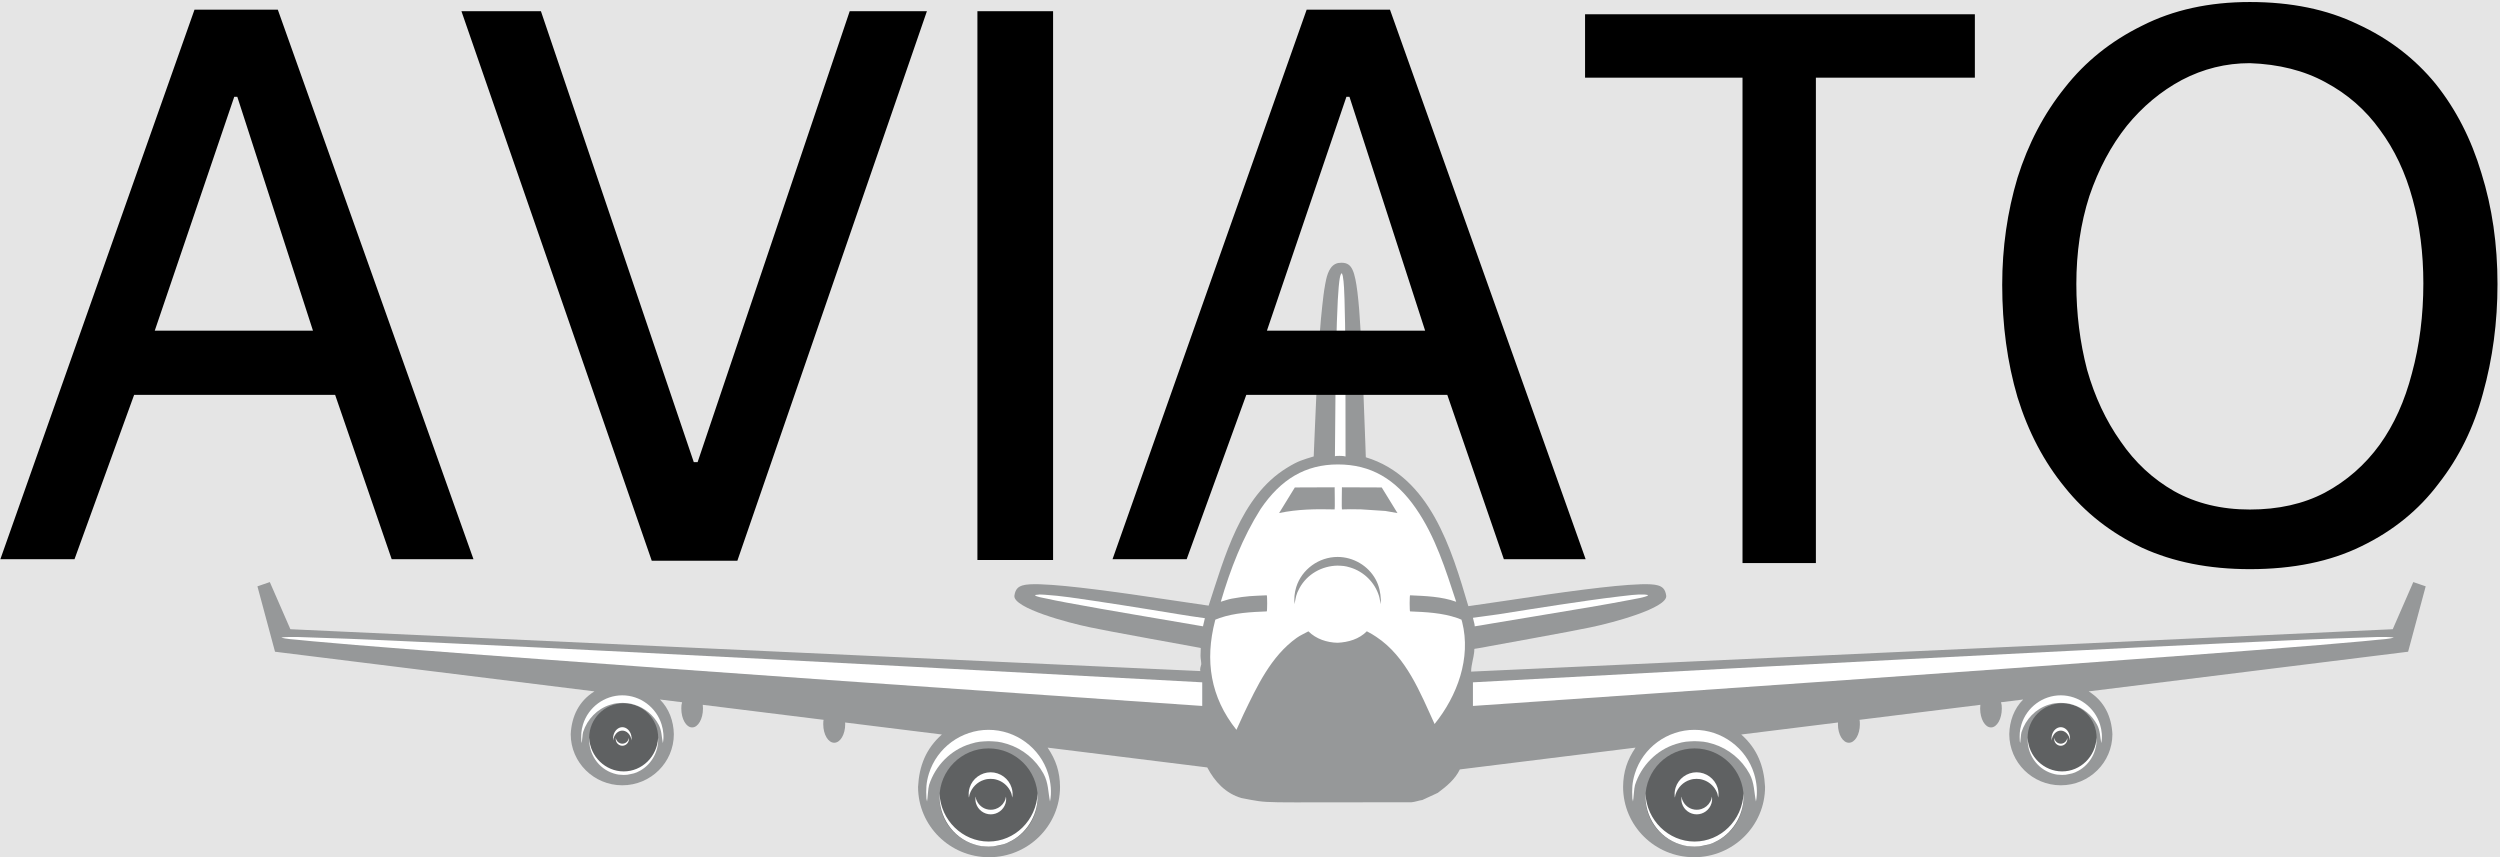 <svg width="942" height="323" viewBox="0 0 942 323" fill="none" xmlns="http://www.w3.org/2000/svg">
<rect width="942" height="323" fill="#E5E5E5"/>
<path d="M391 300.5C391 310.717 382.717 319 372.5 319C362.283 319 354 310.717 354 300.5C354 290.283 362.283 282 372.5 282C382.717 282 391 290.283 391 300.5Z" fill="black" fill-opacity="0.6"/>
<path d="M248 278C248 285.18 242.18 291 235 291C227.82 291 222 285.18 222 278C222 270.82 227.82 265 235 265C242.18 265 248 270.82 248 278Z" fill="black" fill-opacity="0.6"/>
<path d="M790 278C790 285.18 784.18 291 777 291C769.82 291 764 285.18 764 278C764 270.82 769.82 265 777 265C784.18 265 790 270.82 790 278Z" fill="black" fill-opacity="0.6"/>
<path d="M657 300.5C657 310.717 648.717 319 638.5 319C628.283 319 620 310.717 620 300.5C620 290.283 628.283 282 638.5 282C648.717 282 657 290.283 657 300.5Z" fill="black" fill-opacity="0.6"/>
<path d="M372.672 323C357.9 323 345.926 311.125 345.926 296.479C346.326 288.624 348.894 282.071 354.906 276.761L318.43 272.232L318.469 272.894C318.469 276.745 316.618 279.868 314.334 279.868C312.051 279.868 310.2 276.745 310.2 272.894C310.289 271.398 310.17 271.944 310.348 271.23L264.798 265.574L264.879 266.972C264.879 270.907 263.052 274.096 260.798 274.096C258.544 274.096 256.717 270.907 256.717 266.972C256.819 265.22 256.687 266.001 257.023 264.61L248.659 263.572C252.137 267.021 253.815 271.811 253.905 276.631C253.905 287.272 245.207 295.897 234.477 295.897C223.746 295.897 215.047 287.272 215.047 276.631C215.389 269.913 218.12 264.163 223.989 260.51L103.628 245.57L97 220.935L101.666 219.327L109.416 237.09L452.283 252.863C452.054 251.989 452.443 251.128 452.645 250.281C452.631 249.216 452.364 248.165 452.357 247.103L452.444 244.153L448.673 243.458C438.727 241.637 428.775 239.857 418.839 237.976C415.945 237.42 413.219 236.881 410.648 236.358C402.649 234.732 381.675 229.118 382.226 224.463C382.587 221.91 383.708 221.071 385.333 220.58C386.044 220.363 386.951 220.237 388.091 220.171C390.091 220.058 392.883 220.137 396.435 220.395C402.556 220.835 410.789 221.788 420.92 223.172C422.787 223.428 424.711 223.696 426.697 223.978C446.728 226.954 437.153 225.548 455.419 228.206L455.486 227.978C461.394 210.04 467.385 187.121 484.755 176.378C489.287 173.576 490.693 173.336 495.005 171.982L495.404 162.47C495.807 153.299 496.174 144.128 496.704 134.963C497.083 128.424 497.489 121.883 498.217 115.36C498.511 112.725 498.819 109.838 499.316 107.203C499.714 105.095 500.403 100.903 503.055 99.522C504.006 99.024 504.511 99.06 505.491 99C507.828 99 508.888 100.068 509.661 101.724C510.07 102.598 510.413 103.773 510.724 105.282C511.276 107.954 511.738 111.756 512.144 116.74C513.36 133.494 513.788 150.273 514.458 167.044L514.638 172.299C538.85 179.645 546.923 206.834 553.272 228.404C563.306 226.967 573.332 225.467 583.359 223.978C585.346 223.696 587.27 223.428 589.137 223.172C599.268 221.788 607.5 220.835 613.622 220.395C617.174 220.137 619.966 220.058 621.966 220.171C623.106 220.237 624.012 220.363 624.724 220.58C626.349 221.071 627.47 221.91 627.831 224.463C628.382 229.118 607.408 234.732 599.409 236.358C596.838 236.881 594.112 237.42 591.218 237.976C581.282 239.857 571.329 241.637 561.384 243.458C559.436 243.827 557.497 244.22 555.535 244.496L555.469 245.695C555.255 247.897 554.391 250.436 554.33 252.742L554.313 253.067C861.541 238.972 881.561 238.014 901.584 237.09L909.334 219.327L914 220.935L907.372 245.57L787.01 260.51C792.879 264.163 795.611 269.913 795.953 276.631C795.953 287.272 787.254 295.897 776.523 295.897C765.793 295.897 757.095 287.272 757.095 276.631C757.185 271.811 758.862 267.021 762.341 263.572L753.977 264.61C754.313 266.001 754.181 265.22 754.283 266.972C754.283 270.907 752.456 274.096 750.202 274.096C747.948 274.096 746.12 270.907 746.12 266.972L746.202 265.574L700.652 271.23C700.83 271.944 700.711 271.398 700.8 272.894C700.8 276.745 698.949 279.868 696.665 279.868C694.382 279.868 692.531 276.745 692.531 272.894L692.57 272.232L656.094 276.761C662.106 282.071 664.674 288.624 665.074 296.479C665.074 311.125 653.1 323 638.328 323C623.557 323 611.582 311.125 611.582 296.479C611.642 290.841 613.101 286.347 616.264 281.703L550.072 289.92C548.268 293.675 545.04 296.307 541.759 298.748L535.947 301.437C534.579 301.641 533.261 302.149 531.881 302.292C471.621 302.21 479.527 302.918 467.81 300.712C461.793 298.979 457.704 294.517 454.895 289.17L394.736 281.703C397.899 286.347 399.358 290.841 399.417 296.479C399.417 311.125 387.443 323 372.672 323Z" fill="#616466" fill-opacity="0.6"/>
<path d="M555.674 236C555.572 234.696 555.673 235.786 555 232.786C567.907 231.033 560.646 232.08 576.767 229.539C584.613 228.323 590.571 227.401 598.43 226.282C601.946 225.781 606.64 225.146 610.353 224.718C613.366 224.371 616.498 223.917 619.545 224.013C619.964 224.025 620.376 224.12 620.792 224.175L621 224.346C620.158 225.024 615.611 225.769 614.747 225.937C609.418 226.969 604.875 227.76 599.384 228.706C592.653 229.865 584.802 231.16 578.065 232.275C572.413 233.212 568.047 233.926 562.59 234.849L557.836 235.659L555.674 236Z" fill="white"/>
<path d="M453.295 236C436.171 233.012 419.004 230.254 401.916 227.065C399.696 226.65 395.775 225.898 393.245 225.328C392.98 225.269 390.456 224.827 390 224.338L390.206 224.172C391.924 223.963 391.474 223.954 393.658 224.093C399.712 224.475 406.354 225.524 412.319 226.41C420.17 227.576 425.92 228.503 433.757 229.755C440.495 230.833 447.232 232.035 454 232.931L453.315 235.854L453.295 236Z" fill="white"/>
<path d="M507 172C505.749 171.745 506.497 171.859 504.755 171.774C503.183 171.852 503.765 171.745 503 171.905C503.185 155.076 503.169 138.228 503.728 121.418C503.822 118.607 503.937 115.797 504.085 112.993C504.17 111.363 504.291 109.737 504.426 108.116C504.514 107.069 504.728 105.07 504.998 103.994C505.079 103.671 505.226 103.407 505.34 103.114L505.526 103L505.683 103.111C505.776 103.399 505.899 103.665 505.962 103.975C506.421 106.236 506.549 110.771 506.614 112.832C506.813 119.063 506.869 124.92 506.912 131.183C507.006 144.712 506.97 158.244 506.999 171.774L507 172Z" fill="white"/>
<path d="M234.996 292C233.423 291.919 232.896 291.96 231.127 291.401C225.46 289.61 221.719 284.036 222.017 278C222.311 285.058 228.123 290.668 234.996 290.668C241.924 290.668 247.628 285.072 247.977 278C248.283 283.055 245.539 287.983 241.2 290.391C239.174 291.515 238.565 291.464 236.327 291.933L234.996 292Z" fill="white"/>
<path d="M219.201 280C219.357 279.228 219.472 276.601 219.712 275.85C221.27 270.99 225.049 267.066 229.913 265.553C232.02 264.894 232.649 264.944 234.525 264.848C236.4 264.944 237.029 264.894 239.137 265.553C242.965 266.745 246.257 269.488 248.163 273.042C249.39 275.331 249.289 277.654 249.763 280C250.228 277.707 249.975 275.228 249.295 273.003C247.303 266.487 241.221 262 234.481 262C227.742 262 221.66 266.487 219.669 273.003C218.963 275.312 218.937 276.965 219.052 279.261L219.201 280Z" fill="white"/>
<path d="M231.045 279C231.081 278.786 231.096 278.564 231.151 278.356C231.503 277.005 232.356 275.917 233.454 275.495C233.931 275.314 234.073 275.326 234.496 275.3C234.919 275.326 235.061 275.314 235.537 275.495C236.402 275.827 237.145 276.589 237.575 277.576C237.852 278.212 237.839 278.348 237.947 279C238.052 278.362 237.994 277.674 237.841 277.058C237.391 275.246 236.017 274 234.496 274C232.974 274 231.601 275.246 231.151 277.058C230.992 277.698 230.985 278.156 231.012 278.795L231.045 279Z" fill="white"/>
<path d="M232.033 278C232.058 278.13 232.069 278.261 232.108 278.387C232.359 279.195 232.969 279.849 233.753 280.102C234.093 280.211 234.195 280.204 234.497 280.219C234.8 280.204 234.901 280.211 235.241 280.102C235.858 279.903 236.39 279.446 236.696 278.855C236.894 278.473 236.885 278.391 236.962 278C237.037 278.384 236.996 278.795 236.886 279.166C236.565 280.251 235.584 281 234.497 281C233.41 281 232.429 280.251 232.108 279.166C231.994 278.782 231.99 278.506 232.008 278.124L232.033 278Z" fill="white"/>
<path d="M761.201 280C761.357 279.228 761.472 276.601 761.711 275.85C763.27 270.99 767.049 267.066 771.913 265.553C774.02 264.894 774.649 264.944 776.525 264.848C778.4 264.944 779.029 264.894 781.137 265.553C784.965 266.745 788.257 269.488 790.163 273.042C791.39 275.331 791.289 277.654 791.763 280C792.228 277.707 791.975 275.228 791.295 273.003C789.303 266.487 783.22 262 776.481 262C769.742 262 763.66 266.487 761.669 273.003C760.963 275.312 760.937 276.965 761.052 279.261L761.201 280Z" fill="white"/>
<path d="M773.045 279C773.081 278.786 773.096 278.564 773.151 278.356C773.503 277.005 774.356 275.917 775.454 275.495C775.93 275.314 776.073 275.326 776.496 275.3C776.919 275.326 777.061 275.314 777.537 275.495C778.402 275.827 779.145 276.589 779.575 277.576C779.852 278.212 779.839 278.348 779.947 279C780.052 278.362 779.994 277.674 779.841 277.058C779.391 275.246 778.017 274 776.496 274C774.974 274 773.601 275.246 773.151 277.058C772.992 277.698 772.985 278.156 773.012 278.795L773.045 279Z" fill="white"/>
<path d="M776.996 292C775.423 291.919 774.896 291.96 773.127 291.401C767.46 289.61 763.719 284.036 764.017 278C764.311 285.058 770.124 290.668 776.996 290.668C783.924 290.668 789.628 285.072 789.977 278C790.283 283.055 787.539 287.983 783.2 290.391C781.174 291.515 780.565 291.464 778.327 291.933L776.996 292Z" fill="white"/>
<path d="M774.033 278C774.058 278.13 774.069 278.261 774.108 278.387C774.359 279.195 774.969 279.849 775.753 280.102C776.093 280.211 776.195 280.204 776.497 280.219C776.8 280.204 776.901 280.211 777.241 280.102C777.858 279.903 778.39 279.446 778.696 278.855C778.894 278.473 778.885 278.391 778.962 278C779.037 278.384 778.996 278.795 778.886 279.166C778.565 280.251 777.584 281 776.497 281C775.41 281 774.429 280.251 774.108 279.166C773.994 278.782 773.99 278.506 774.008 278.124L774.033 278Z" fill="white"/>
<path d="M365.107 300.52C365.19 300.112 365.229 299.691 365.357 299.295C366.189 296.724 368.206 294.651 370.803 293.848C371.93 293.5 372.266 293.525 373.267 293.476C374.269 293.525 374.605 293.5 375.73 293.848C377.774 294.48 379.531 295.931 380.55 297.811C381.205 299.02 381.174 299.28 381.427 300.52C381.675 299.308 381.541 297.996 381.177 296.821C380.114 293.375 376.866 291 373.267 291C369.669 291 366.421 293.375 365.357 296.821C364.981 298.041 364.966 298.915 365.027 300.129L365.107 300.52Z" fill="white"/>
<path d="M367.609 300.183C367.667 300.468 367.694 300.764 367.783 301.041C368.366 302.84 369.778 304.292 371.597 304.853C372.385 305.097 372.619 305.079 373.321 305.113C374.021 305.079 374.257 305.097 375.045 304.853C376.475 304.412 377.706 303.396 378.418 302.08C378.877 301.233 378.855 301.051 379.033 300.183C379.206 301.033 379.111 301.949 378.857 302.773C378.113 305.185 375.839 306.847 373.321 306.847C370.802 306.847 368.527 305.185 367.783 302.773C367.519 301.92 367.51 301.308 367.553 300.456L367.609 300.183Z" fill="white"/>
<path d="M631.107 300.52C631.19 300.112 631.229 299.691 631.357 299.295C632.189 296.724 634.206 294.651 636.803 293.848C637.93 293.5 638.266 293.525 639.267 293.476C640.269 293.525 640.605 293.5 641.73 293.848C643.774 294.48 645.531 295.931 646.55 297.811C647.205 299.02 647.174 299.28 647.427 300.52C647.675 299.308 647.541 297.996 647.177 296.821C646.114 293.375 642.866 291 639.267 291C635.669 291 632.421 293.375 631.357 296.821C630.981 298.041 630.966 298.915 631.027 300.129L631.107 300.52Z" fill="white"/>
<path d="M633.609 300.183C633.667 300.468 633.694 300.764 633.783 301.041C634.366 302.84 635.778 304.292 637.597 304.853C638.385 305.097 638.619 305.079 639.321 305.113C640.021 305.079 640.257 305.097 641.045 304.853C642.475 304.412 643.706 303.396 644.418 302.08C644.877 301.233 644.855 301.051 645.033 300.183C645.206 301.033 645.111 301.949 644.857 302.773C644.113 305.185 641.839 306.847 639.321 306.847C636.802 306.847 634.527 305.185 633.783 302.773C633.519 301.92 633.51 301.308 633.553 300.456L633.609 300.183Z" fill="white"/>
<path d="M349.305 302C349.541 300.842 349.715 296.9 350.079 295.777C352.441 288.484 358.17 282.6 365.544 280.326C368.741 279.342 369.694 279.413 372.538 279.271C375.38 279.413 376.335 279.342 379.53 280.326C385.334 282.116 390.325 286.231 393.215 291.564C395.074 294.996 394.922 298.482 395.64 302C396.347 298.559 395.962 294.842 394.931 291.505C391.911 281.728 382.69 275 372.472 275C362.255 275 353.033 281.728 350.013 291.505C348.944 294.967 348.904 297.447 349.078 300.892L349.305 302Z" fill="white"/>
<path d="M372.495 319C370.256 318.883 369.506 318.942 366.988 318.142C358.925 315.584 353.6 307.624 354.023 299C354.442 309.083 362.714 317.095 372.495 317.095C382.353 317.095 390.471 309.104 390.967 299C391.402 306.221 387.496 313.262 381.322 316.7C378.44 318.305 377.573 318.232 374.389 318.9L372.495 319Z" fill="white"/>
<path d="M615.305 302C615.541 300.842 615.715 296.9 616.079 295.777C618.441 288.484 624.17 282.6 631.544 280.326C634.741 279.342 635.694 279.413 638.538 279.271C641.38 279.413 642.335 279.342 645.53 280.326C651.334 282.116 656.325 286.231 659.215 291.564C661.074 294.996 660.922 298.482 661.64 302C662.347 298.559 661.962 294.842 660.931 291.505C657.911 281.728 648.69 275 638.472 275C628.255 275 619.033 281.728 616.013 291.505C614.944 294.967 614.904 297.447 615.078 300.892L615.305 302Z" fill="white"/>
<path d="M638.495 319C636.256 318.883 635.506 318.942 632.989 318.142C624.925 315.584 619.6 307.624 620.023 299C620.442 309.083 628.714 317.095 638.495 317.095C648.353 317.095 656.471 309.104 656.967 299C657.402 306.221 653.496 313.262 647.322 316.7C644.44 318.305 643.573 318.232 640.389 318.9L638.495 319Z" fill="white"/>
<path d="M453 266C362.77 259.756 272.533 253.594 182.341 246.806C166.271 245.597 150.201 244.372 134.14 243.046C129.098 242.628 122.974 242.11 117.87 241.637C115.965 241.461 114.06 241.279 112.157 241.081C111.539 241.017 107.154 240.759 106 240.195C109.992 239.8 114.158 240.107 118.161 240.23C135.161 240.752 152.155 241.569 169.144 242.363C191.638 243.412 214.128 244.525 236.617 245.666C308.753 249.318 380.879 253.169 453 257.098V266Z" fill="white"/>
<path d="M555 266C645.23 259.756 735.467 253.594 825.659 246.806C841.729 245.597 857.799 244.372 873.86 243.046C878.902 242.628 885.026 242.11 890.13 241.637C892.035 241.461 893.94 241.279 895.843 241.081C896.461 241.017 900.846 240.759 902 240.195C898.008 239.8 893.842 240.107 889.839 240.23C872.839 240.752 855.845 241.569 838.856 242.363C816.362 243.412 793.872 244.525 771.383 245.666C699.247 249.318 627.121 253.169 555 257.098V266Z" fill="white"/>
<path d="M487.893 183.673L481.965 193.327C488.827 191.85 495.905 191.77 502.895 191.949C503.031 191.953 502.895 183.614 502.895 183.614L487.893 183.673ZM522.015 192.53L526.566 193.327L520.638 183.673L505.636 183.614C505.636 183.614 505.501 191.953 505.636 191.949C509.71 191.845 507.325 191.876 512.79 191.924L522.015 192.53ZM465.891 275C456.062 262.694 453.948 248.874 457.831 233.899L457.953 233.484C459.097 233.017 458.562 233.218 459.555 232.865C465.242 230.908 471.36 230.616 477.319 230.376C477.404 230.373 477.472 229.013 477.472 227.337C477.472 225.663 477.404 224.308 477.319 224.31C471.927 224.561 469.997 224.511 464.172 225.563C462.75 225.819 461.389 226.343 459.997 226.734C463.58 214.523 468.171 202.605 474.996 191.803C482.59 180.599 491.847 175 504.129 175C516.51 175 525.851 180.492 533.491 191.544C540.873 202.186 544.694 214.612 548.694 226.75C543.127 224.746 537.157 224.582 531.313 224.31C531.228 224.308 531.16 225.663 531.159 227.337C531.159 229.013 531.227 230.373 531.312 230.376C537.272 230.616 543.389 230.908 549.076 232.865C550.069 233.218 549.534 233.017 550.677 233.484L550.943 234.397C554.359 247.934 549.126 262.191 540.55 272.811C535.181 261.09 529.916 247.466 518.591 239.972C516.52 238.641 517.694 239.355 515.038 237.875L515.019 237.867C512.124 240.841 508.04 241.993 504 242.196C499.964 242.112 495.901 240.762 493.005 237.889C491.534 238.709 489.961 239.367 488.592 240.346C478.847 247.306 473.612 258.678 468.591 269.08L465.891 275ZM520.229 227.641L520.23 227.66L520.314 226.025C520.174 223.297 519.676 220.756 518.344 218.317C515.521 213.149 509.923 209.854 504 209.854C496.956 209.854 490.502 214.528 488.42 221.216C487.758 223.344 487.579 225.465 487.77 227.659L487.771 227.641C488.343 224.861 488.28 224.103 489.656 221.586C492.517 216.348 498.05 213.229 504 213.124C505.972 213.223 506.634 213.173 508.85 213.851C513.913 215.399 518.018 219.467 519.58 224.486C519.899 225.512 520.012 226.589 520.229 227.641Z" fill="white"/>
<path d="M178.408 210.712H147.592L126.28 148.792H50.536L28.072 210.712H0.136L73.288 3.64H104.68L178.408 210.712ZM117.928 124.6L89.416 36.472H88.264L58.312 124.6H117.928ZM349.26 4.216L277.836 211.288H245.58L173.867 4.216H203.82L261.42 174.136H262.859L320.172 4.216H349.26ZM396.802 211H368.29V4.216H396.802V211ZM597.471 210.712H566.655L545.343 148.792H469.599L447.135 210.712H419.198L492.351 3.64H523.743L597.471 210.712ZM536.991 124.6L508.479 36.472H507.327L477.375 124.6H536.991ZM744.13 29.272H684.226V212.152H656.578V29.272H597.25V5.368H744.13V29.272ZM941.055 107.032C941.055 121.432 939.231 135.16 935.583 148.216C932.127 161.08 926.559 172.408 918.879 182.2C911.391 192.184 901.695 200.056 889.791 205.816C878.079 211.576 864.063 214.456 847.743 214.456C832.383 214.456 818.847 211.768 807.135 206.392C795.423 200.824 785.727 193.24 778.047 183.64C770.175 174.04 764.223 162.712 760.191 149.656C756.351 136.6 754.431 122.488 754.431 107.32C754.431 93.304 756.351 79.864 760.191 67C764.223 54.136 770.175 42.808 778.047 33.016C785.727 23.224 795.423 15.448 807.135 9.688C818.847 3.736 832.383 0.76 847.743 0.76C863.295 0.76 876.831 3.544 888.351 9.112C900.063 14.488 909.855 21.976 917.727 31.576C925.407 41.176 931.167 52.408 935.007 65.272C939.039 78.136 941.055 92.056 941.055 107.032ZM913.119 106.744C913.119 95.416 911.775 84.856 909.087 75.064C906.399 65.08 902.271 56.344 896.703 48.856C891.327 41.368 884.511 35.416 876.255 31C868.191 26.584 858.687 24.184 847.743 23.8C838.719 23.8 830.175 25.912 822.111 30.136C814.239 34.36 807.327 40.12 801.375 47.416C795.423 54.904 790.719 63.736 787.263 73.912C783.999 84.088 782.367 95.128 782.367 107.032C782.367 118.168 783.711 128.92 786.398 139.288C789.279 149.464 793.503 158.488 799.071 166.36C804.447 174.232 811.167 180.472 819.231 185.08C827.487 189.688 836.991 191.992 847.743 191.992C858.495 191.992 867.903 189.88 875.967 185.656C884.223 181.24 891.135 175.192 896.703 167.512C902.079 160.024 906.111 151.096 908.799 140.728C911.679 130.168 913.119 118.84 913.119 106.744Z" fill="black"/>
</svg>
